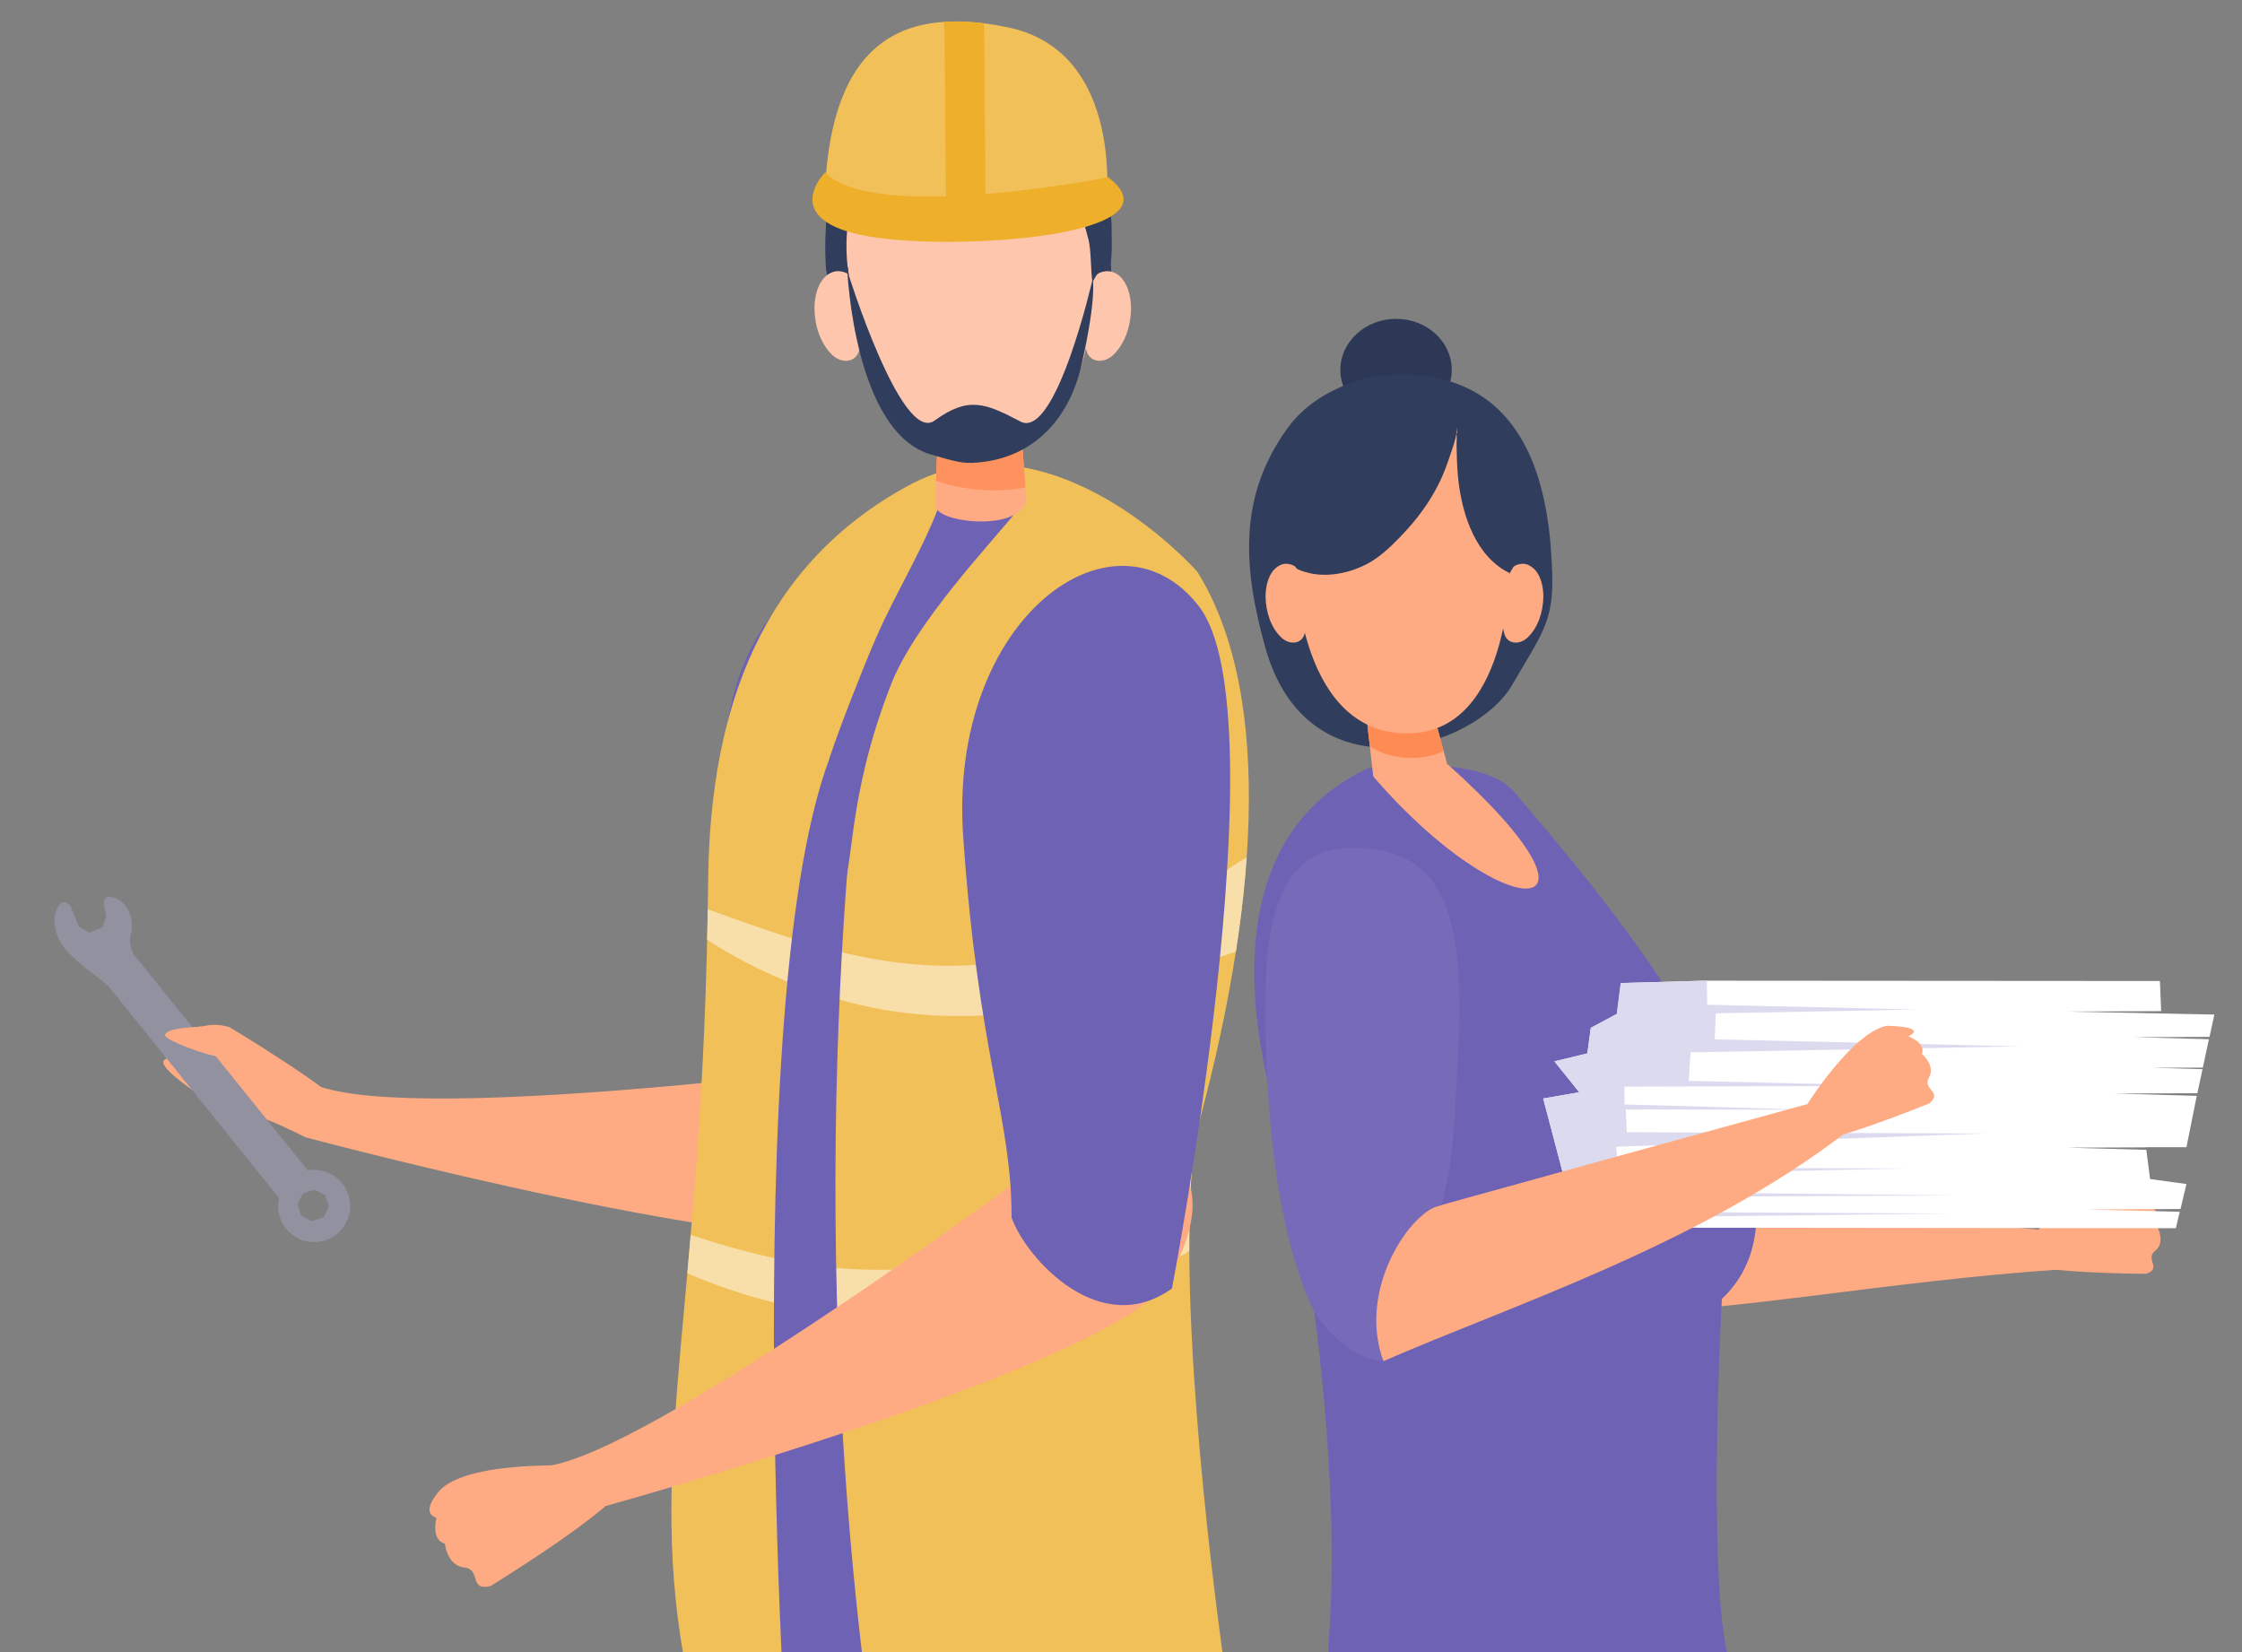 <?xml version="1.0" encoding="utf-8"?>
<!-- Generator: Adobe Illustrator 25.4.1, SVG Export Plug-In . SVG Version: 6.00 Build 0)  -->
<svg version="1.1" id="Layer_1" xmlns="http://www.w3.org/2000/svg" xmlns:xlink="http://www.w3.org/1999/xlink" x="0px" y="0px"
	 viewBox="0 0 1436.7 1058.6" style="enable-background:new 0 0 1436.7 1058.6;" xml:space="preserve">
<rect x="0" y="0" width="1436.7" height="1058.6" fill="#808080" stroke="none"/>
<style type="text/css">
	.st0{fill-rule:evenodd;clip-rule:evenodd;fill:#FEAB83;}
	.st1{fill-rule:evenodd;clip-rule:evenodd;fill:#9291A0;}
	.st2{fill-rule:evenodd;clip-rule:evenodd;fill:#6E62B5;}
	.st3{fill-rule:evenodd;clip-rule:evenodd;fill:#F2C059;}
	
		.st4{clip-path:url(#SVGID_00000028309581136682708500000007644189241332756666_);fill-rule:evenodd;clip-rule:evenodd;fill:#F8DFAA;}
	
		.st5{clip-path:url(#SVGID_00000028309581136682708500000007644189241332756666_);fill-rule:evenodd;clip-rule:evenodd;fill:#6E62B5;}
	
		.st6{clip-path:url(#SVGID_00000125563363846503463670000012891567341174341291_);fill-rule:evenodd;clip-rule:evenodd;fill:#FE925E;}
	.st7{fill-rule:evenodd;clip-rule:evenodd;fill:#303D5C;}
	.st8{fill-rule:evenodd;clip-rule:evenodd;fill:#FEC6AD;}
	
		.st9{clip-path:url(#SVGID_00000136391911820888815120000013275355308626075287_);fill-rule:evenodd;clip-rule:evenodd;fill:#EEAF2B;}
	.st10{fill-rule:evenodd;clip-rule:evenodd;fill:#EEAF2B;}
	.st11{fill-rule:evenodd;clip-rule:evenodd;fill:#2C3855;}
	.st12{fill-rule:evenodd;clip-rule:evenodd;fill:#766AB9;}
	.st13{fill-rule:evenodd;clip-rule:evenodd;fill:#E28F8B;}
	.st14{fill-rule:evenodd;clip-rule:evenodd;fill:#FFFFFF;}
	
		.st15{clip-path:url(#SVGID_00000120551252888507482830000012188945509809967532_);fill-rule:evenodd;clip-rule:evenodd;fill:#DCDAEE;}
	
		.st16{clip-path:url(#SVGID_00000070809688008303122060000014735375962812726954_);fill-rule:evenodd;clip-rule:evenodd;fill:#FE8B53;}
	.st17{fill-rule:evenodd;clip-rule:evenodd;}
</style>
<g>
	<path class="st0" d="M585.3,678.4c0,0-316,43.5-383,16.9l-6.3,33.5c0,0,309.3,82.8,377.7,60.8C573.8,789.6,677.2,743.6,585.3,678.4
		L585.3,678.4z"/>
	<path class="st0" d="M196.2,729c-45.3-23.3-51.2-15.5-72.8-30.5c0,0-26.2-17.7-16.7-19.9c0,0-3.7-6.3,4-7.3c0,0-2.5-11.9,7.2-11.7
		c9.8,0.1,15.8-5.6,29.4-1.3c0,0,69.7,41.8,78,55.6L196.2,729L196.2,729z"/>
	<path class="st1" d="M197.2,749.9L86.5,612.6l-0.1,0.1c-1.9-3-4.2-8.2-2.6-13.8c2.6-8.8-1.4-22.3-13-24.3c0,0-5.1-0.9-4.1,5.9
		l1.3,6.8l-2.1,6.6l-8.4,3.8l-6.9-3.8l-5.4-13.2c0,0-5.7-8.2-9.6,4.2c0,0-4.1,13.4,9,26.3c13.1,12.9,22.4,17.2,23.8,20.2l0.4-0.3
		l110,136.5c-0.3,1.4-0.5,2.9-0.6,4.4c-0.4,12.8,9.6,23.5,22.3,23.9c12.8,0.4,23.5-9.6,23.9-22.3c0.4-12.8-9.6-23.5-22.3-23.9
		C200.5,749.5,198.9,749.6,197.2,749.9L197.2,749.9z M190.6,771.6l2.4,7.4l6.9,3.5l7.4-2.4l3.5-6.9l-2.4-7.4l-6.9-3.5l-7.4,2.4
		L190.6,771.6L190.6,771.6z"/>
	<path class="st0" d="M130.4,658.4c-2-1.3-2.1-0.5-4-0.4c-2.9,0.2-20.9,0.8-20.6,5.5c0.1,2.9,26.9,13.3,36.8,13.9
		C138.3,670.6,127.6,658.3,130.4,658.4L130.4,658.4z"/>
	<path class="st2" d="M638,774.8c0,0,19.2-335.2-44-394c-63.2-58.8-155.3,32.4-123.9,167.4C501.5,683.1,510,688,530.7,746.8
		C547.6,794.5,580,805.2,638,774.8L638,774.8z"/>
	<path class="st3" d="M437.8,1059.9h345.7c-7.9-57.8-30.2-237.4-17.6-331.6c38.9-140,51.8-280.7,1.4-361.9
		c0,0-92.9-105.6-185.5-55.1c-92.6,50.5-126.8,141-128,252.6C451,833.8,414.9,927.4,437.8,1059.9L437.8,1059.9z"/>
	<g>
		<defs>
			<path id="SVGID_1_" d="M437.8,1059.9h345.7c-7.9-57.8-30.2-237.4-17.6-331.6c38.9-140,51.8-280.7,1.4-361.9
				c0,0-92.9-105.6-185.5-55.1c-92.6,50.5-126.8,141-128,252.6C451,833.8,414.9,927.4,437.8,1059.9L437.8,1059.9z"/>
		</defs>
		<clipPath id="SVGID_00000068636158213448517190000014553253489199413900_">
			<use xlink:href="#SVGID_1_"  style="overflow:visible;"/>
		</clipPath>
		
			<path style="clip-path:url(#SVGID_00000068636158213448517190000014553253489199413900_);fill-rule:evenodd;clip-rule:evenodd;fill:#F8DFAA;" d="
			M433.7,575.5c80.9,28.8,151.7,59.7,243.6,33.4c33.9-9.7,66.6-25.2,95-42.2c4.1-2.5,40-28.4,40.2-21.4c0.2,7.9,0.4,50.6-3.4,55.8
			c-5.2,7.1-41.3,15.6-50.3,19.3c-65.2,27-142.4,41-215,21.7c-39.5-10.5-75.9-28.1-105.7-50.4c-1.8-1.3-29-18.5-24.7-21.3"/>
		
			<path style="clip-path:url(#SVGID_00000068636158213448517190000014553253489199413900_);fill-rule:evenodd;clip-rule:evenodd;fill:#F8DFAA;" d="
			M380.6,770.1c81.6,28.1,153,58,247,35.9c34.7-8.1,68.2-21.6,97.4-36.6c4.2-2.2,41.2-25.1,41.2-18.8c0.1,7.3-0.6,46.3-4.5,51
			c-5.4,6.4-42.3,13.4-51.5,16.6c-66.8,23.3-145.6,34.4-219,15.2c-39.9-10.5-76.6-27.4-106.5-48.4c-1.8-1.2-29.2-17.6-24.7-20"/>
		
			<path style="clip-path:url(#SVGID_00000068636158213448517190000014553253489199413900_);fill-rule:evenodd;clip-rule:evenodd;fill:#6E62B5;" d="
			M652.4,326.5c-18.4,22.8-65.9,72.6-81.3,111.8c-28.9,73.8-23.3,117.8-32.2,134.3c-0.6,1.2-7.6-86-7.2-87.3
			c6.4-19.4,21.4-57.5,29.5-76.2c12.3-28.3,29-54.9,40.1-83.7c2.3-5.9,6.5-26,13.3-29C620.6,293.8,645.7,323.2,652.4,326.5
			L652.4,326.5z"/>
		
			<path style="clip-path:url(#SVGID_00000068636158213448517190000014553253489199413900_);fill-rule:evenodd;clip-rule:evenodd;fill:#6E62B5;" d="
			M553,460.7c0,0-44.2,303,7.3,659.1l-56.4-0.5c0,0-35.8-562.8,44.3-665L553,460.7L553,460.7z"/>
	</g>
	<path class="st0" d="M602.4,261.5c0,0-3.7,47.2-2.4,62.4c-2.6,10.3,52.1,17.9,57.8-3.1l-8.4-109.1L602.4,261.5L602.4,261.5z"/>
	<g>
		<defs>
			<path id="SVGID_00000111159163121591552080000014937259795913238714_" d="M602.4,261.5c0,0-3.7,47.2-2.4,62.4
				c-2.6,10.3,52.1,17.9,57.8-3.1l-8.4-109.1L602.4,261.5L602.4,261.5z"/>
		</defs>
		<clipPath id="SVGID_00000092438882749346567160000006804637018304959658_">
			<use xlink:href="#SVGID_00000111159163121591552080000014937259795913238714_"  style="overflow:visible;"/>
		</clipPath>
		
			<path style="clip-path:url(#SVGID_00000092438882749346567160000006804637018304959658_);fill-rule:evenodd;clip-rule:evenodd;fill:#FE925E;" d="
			M676.8,304.6c0.1-1.4-1.4,1.8-2.2,2.3c-1.9,1.2-4.1,1.9-6.3,2.6c-6.3,2-13,3.4-19.8,4.1c-19.9,2.1-43.9-1.1-66.2-13
			c-5.2-2.8-21.5-11.8-22.8-21.5c-0.8-6.2,6.2-9.1,9.1-10.9c12.9-8,26.8-14.3,40.6-20.5c18.8-8.4,38-16,57.7-22.3
			c6.4-2,17-7.1,25.3,1.7c11.1,11.8,18.3,39.9,25.8,55.2"/>
	</g>
	<path class="st7" d="M712.3,178.4c-0.1-4.3-0.6-9.3-0.3-11.8c0.5-5,0.5-9.9,0.3-14.9c-1.2-21.3-5.4-43.4-13.8-63
		C691.9,73,536.2,87.4,537,90.8c1.5,5.8-3.3,16.1-4.3,21.9c-2.5,15.5-3.5,30.9-3.5,46.6c0,7.5-1.5,18.6,5.4,23.9
		c8.9,6.8,23.9,8.6,34.3,11.4c9.6,2.6,19.3,4.8,29.2,6.1c14.9,2,30,2.8,45.1,2.4c22.3-0.6,51-2.2,69-17.1"/>
	<path class="st8" d="M543.5,172.4c0,0,0.2,63.1,30.6,99.5c11.3,13.5,25.5,18.4,46.8,19.3c19,0.8,37-3.2,47.9-13.6
		c34-32.5,31.4-99,31.4-99c10.1-30.6-4.7-51.3-26.3-91.7L578,86.2C543.4,112.4,530.7,125.9,543.5,172.4L543.5,172.4z"/>
	<path class="st7" d="M702.9,182.8c-0.2-2.5-2.4,0.7-2.8-1.8c-1.2-7.2-0.8-20-2.5-27.1c-1.1-4.5-2.4-9-3.8-13.4
		c-5.2-16.7-12.6-47-35.2-44.1c-8.3,1.1-15.6,5.4-22.1,10.3c-4.2,3.2-9.9,8.3-15.5,8.4c-7.6,0.1-15.9-9.3-22.2-12.7
		c-5.2-2.8-11-5.5-17.1-5.7c-11.6-0.3-21.5,10-28,18.6c-11.7,15.4-12.6,40.7-10.2,58.3c0.7,5.3,6.4,19.9,0,22.9
		c-5,2.3-13.6-11.8-13.4-15.5c0.4-9.6-2.5-14.7-0.6-39c1.1-14,4.5-28.1,10.7-40.9c20.1-41.3,81.7-59,121.7-39.1
		c41.2,20.4,62.4,76.8,43.5,119.4"/>
	<path class="st3" d="M708.8,132.8c0,0,12.7-99.4-62.6-115.2C571.7,1.9,530.6,32.9,528.3,130.4L708.8,132.8L708.8,132.8z"/>
	<g>
		<defs>
			<path id="SVGID_00000163061474121862717260000002875779977183179692_" d="M708.8,132.8c0,0,12.7-99.4-62.6-115.2
				C571.7,1.9,530.6,32.9,528.3,130.4L708.8,132.8L708.8,132.8z"/>
		</defs>
		<clipPath id="SVGID_00000142169644864638352210000015120506247513531817_">
			<use xlink:href="#SVGID_00000163061474121862717260000002875779977183179692_"  style="overflow:visible;"/>
		</clipPath>
		
			<path style="clip-path:url(#SVGID_00000142169644864638352210000015120506247513531817_);fill-rule:evenodd;clip-rule:evenodd;fill:#EEAF2B;" d="
			M630.1,9.7c2.1-6.7-1-14-7.3-16.8c-6.5-2.9-14,0.4-16.6,7.3c-1,2.5-1.5,5.7-1.6,9.1c-0.1,4,0.7,8.8,0.7,11.8
			c0.2,12.4,0.1,24.8,0.3,37.2c0.4,40.2,0.5,80.5,1.1,120.7c0.1,7.4,5.9,13.4,12.9,13.4c7-0.1,12.7-6.1,12.5-13.6
			c-0.6-40.2-0.7-80.4-1.1-120.6c-0.1-12.5-0.1-24.9-0.3-37.4C630.8,18.1,630.2,10.7,630.1,9.7L630.1,9.7z"/>
	</g>
	<path class="st10" d="M710.2,113.6c0,0-150.5,29.8-181.4-3.2c0,0-33.5,33.3,35.2,42.2C624,160.3,757,149.8,710.2,113.6L710.2,113.6
		z"/>
	<path class="st8" d="M550.7,224c0.2-1.9,4.2-12.6,2.7-23c-1.8-12.5-9.2-24.9-9.9-25.3c-0.8-0.5-1.5-1-1.7-1c-1-0.4-2-0.7-3-0.8
		c-2.9-0.5-5.7,0.3-8.1,1.9c-6.8,4.6-8.9,14.7-8.8,22.4c0.2,10.4,3.8,22.2,11.7,29.5C539.7,233.2,548.8,232.4,550.7,224L550.7,224z"
		/>
	<path class="st8" d="M696,224c-0.2-1.9-4.2-12.6-2.7-23c1.8-12.5,9.2-24.9,9.9-25.3c0.8-0.5,1.5-1,1.7-1c1-0.4,2-0.7,3-0.8
		c2.9-0.5,5.7,0.3,8.1,1.9c6.8,4.6,8.9,14.7,8.8,22.4c-0.2,10.4-3.8,22.2-11.7,29.5C707,233.2,697.9,232.4,696,224L696,224z"/>
	<path class="st7" d="M700.2,178.7c0,0-23.5,103.4-46.3,91.4c-22.8-12-33.5-16.2-55-0.6C577.5,285,543,173.6,543,173.6
		s4.4,103.7,53.8,117.7c9.2,2.6,17.8,5.6,25.7,5.3c38-1.4,62.3-26.6,70.6-62.9C703,189.8,700.2,178.7,700.2,178.7L700.2,178.7z"/>
	<path class="st0" d="M698.6,722.5c0,0-275.4,207-347.8,216.9l37.8,25.5c0,0,305.9-85,355.2-138.5
		C743.8,826.3,812.2,734.2,698.6,722.5L698.6,722.5z"/>
	<path class="st2" d="M751,825.6c0,0,70.9-368.1,17.2-437.2c-53.7-69-160.6,7.3-151,147.3c9.6,140,31.3,181.4,31,244.5
		C658.1,807.4,705.4,858.5,751,825.6L751,825.6z"/>
	<path class="st0" d="M371.2,939.3c0,0-68.2-3.9-88.4,14.7c0,0-14.7,14.7-3.1,18.6c0,0-3.8,14.2,5.4,16.5c0,0,1.3,14.1,12.4,15.3
		c11.1,1.2,2.7,15.3,16.8,11.9c0,0,81.5-49.9,86.2-65.6L371.2,939.3L371.2,939.3z"/>
	<path class="st11" d="M894.6,204.3c19.7,0,35.7,14.6,35.7,32.6c0,18-16,32.6-35.7,32.6c-19.7,0-35.7-14.6-35.7-32.6
		C859,218.9,875,204.3,894.6,204.3L894.6,204.3z"/>
	<path class="st7" d="M906.4,240.2c-7.4-0.5-24.1,0.5-24.8,0.7c-0.6,0.1-1.2,0.3-1.8,0.4c-0.6,0.1-1.2,0.3-1.8,0.4
		c-20.6,5.1-40.2,15.1-52.9,32.6c-32.2,44.4-28.2,90.4-14.4,140.2c27.2,98.3,134.5,65.7,158.3,24.4c18.4-31.8,26.5-40.2,25.7-70.1
		C993.4,319,982.3,245.8,906.4,240.2L906.4,240.2z"/>
	<path class="st0" d="M1305.6,788.2c0,0,42.6-30.2,63.6-26c0,0,17.2,0.3,9.9,11.1c0,0,8.5,7.9,3.5,13.1c0,0,5.2,9.9-1.6,15.1
		c-6.7,5.3,4.8,11.3-5.8,14.7c0,0-74.1-0.1-83.8-8.6L1305.6,788.2L1305.6,788.2z"/>
	<path class="st0" d="M1076.7,765.4c-120.3-27.2-46.5,76.4-43.6,76.3c83.6-1.9,175.4-20.6,286.2-28.2c0.1-8.5-1.3-17.1-14.3-25.7
		C1304.9,787.9,1089.5,768.3,1076.7,765.4L1076.7,765.4z"/>
	<path class="st12" d="M1060.5,822.3c10.4-12.4,21.6-44.6,18.9-51.4c-24.7-64.1-54.1-292.7-145.2-233.9
		c-18.7,12-76.2,79.2-48.2,124.1c0,0,77.9,138.8,147,183.9C1038.4,848.3,1046.4,839,1060.5,822.3L1060.5,822.3z"/>
	<path class="st13" d="M1006.3,1013.2c17.7-1.3,53.8-21.9,54.2-29.9c3.2-75.3-16.1-458.5-120.2-490.4c-23.5-7.2-70,72.8-33.9,265.3
		c0,0,6.6,167.6,56.5,243.2C966.7,1007.2,987.6,1014.6,1006.3,1013.2L1006.3,1013.2z"/>
	<path class="st2" d="M851.3,1059.9c-0.1-2.8,0-5.8,0.2-8.9c10.3-133.5-24.8-310.5-24.8-310.5s-76.5-188.8,49.8-248.2
		c0,0,72-10.5,93.9,15.3c44.3,52.1,215.8,246.7,133,324.7c0,0-9.3,168.8,3.4,227.6H851.3L851.3,1059.9z"/>
	<polygon class="st14" points="1397.3,774.7 1401.1,758.7 1377.8,755.5 1375.4,736.8 1324.4,735.4 1375.2,735.2 1375.2,735.1 
		1401.1,735.1 1407.7,702.2 1355.1,700.7 1408.1,700.5 1411.4,685.1 1379.3,684.2 1411.6,684.1 1415.5,665.9 1367.5,664.6 
		1415.9,664.4 1419,650.1 1324.4,648.2 1384.8,647.9 1384.9,648.1 1384.1,628.6 1092.2,628.4 1038.6,629.9 1036.1,649.7 
		1019.4,658.6 1017.2,675 996.1,680.1 1012,699.9 988.9,703.9 1010.7,786.6 1394.3,787 1396.8,776.5 1336.8,775 1397.3,774.7 	"/>
	<g>
		<defs>
			<polygon id="SVGID_00000026854275476039335620000005868922809525599380_" points="1397.3,774.7 1401.1,758.7 1377.8,755.5 
				1375.4,736.8 1324.4,735.4 1375.2,735.2 1375.2,735.1 1401.1,735.1 1407.7,702.2 1355.1,700.7 1408.1,700.5 1411.4,685.1 
				1379.3,684.2 1411.6,684.1 1415.5,665.9 1367.5,664.6 1415.9,664.4 1419,650.1 1324.4,648.2 1384.8,647.9 1384.9,648.1 
				1384.1,628.6 1092.2,628.4 1038.6,629.9 1036.1,649.7 1019.4,658.6 1017.2,675 996.1,680.1 1012,699.9 988.9,703.9 1010.7,786.6 
				1394.3,787 1396.8,776.5 1336.8,775 1397.3,774.7 			"/>
		</defs>
		<clipPath id="SVGID_00000158011902008129469450000001856639975801787314_">
			<use xlink:href="#SVGID_00000026854275476039335620000005868922809525599380_"  style="overflow:visible;"/>
		</clipPath>
		
			<polygon style="clip-path:url(#SVGID_00000158011902008129469450000001856639975801787314_);fill-rule:evenodd;clip-rule:evenodd;fill:#DCDAEE;" points="
			1093.7,622.4 1094,643.8 1228.4,646.9 1099.5,649.3 1098.8,666 1294.7,670.5 1083.3,674.3 1082.2,692.6 1218.1,695.8 1041,696.3 
			1041,707.7 1159.3,711.1 1041.8,710.9 1042.5,725.5 1272.3,726.3 1035.6,734.8 1037,748.2 1222.1,748.7 1039.8,752.6 
			1037.7,763.7 1253.8,766 1038.4,767 1042.5,776.6 1250.3,777.6 1041.8,780 1046.9,792.3 981,794.5 965.7,620.7 1093.7,622.4 		"/>
	</g>
	<path class="st0" d="M1158,707.7c0,0,29-46,51-50.4c0,0,26.8,0.2,14,6.8c0,0,11.3,4.2,8.6,11.2c0,0,8.9,7.5,4.5,15.2
		c-4.4,7.8,9.1,9,0.3,16.5c0,0-71.5,29.3-84.3,25L1158,707.7L1158,707.7z"/>
	<path class="st0" d="M891,781.4c-58.7,18.5-6.9,91.9-4.2,90.7c79.9-35,201.1-73.9,294.5-145.3c-3.3-8.3-8.1-16-24-19.1
		C1157.2,707.7,904,777.3,891,781.4L891,781.4z"/>
	<path class="st12" d="M886.6,872.4c-17.5-46.9,18.5-97.8,37-100.1c6.5-26,7.2-26.4,11-101.2c4.7-92.9-14.4-123.6-59.2-127.4
		c-22.9-1.9-59.8-0.5-64,78.8c0,0-6.4,134.4,28.2,212.6C848.1,854.1,869,871.1,886.6,872.4L886.6,872.4z"/>
	<path class="st0" d="M910.1,425.9l17.2,63.5c116.7,104.2,37.1,106.2-47.3,8.1L867.8,390L910.1,425.9L910.1,425.9z"/>
	<g>
		<defs>
			<path id="SVGID_00000116194184368970194700000000146916256768085918_" d="M910.1,425.9l17.2,63.5
				c116.7,104.2,37.1,106.2-47.3,8.1L867.8,390L910.1,425.9L910.1,425.9z"/>
		</defs>
		<clipPath id="SVGID_00000076605851847493971480000015782642125742901384_">
			<use xlink:href="#SVGID_00000116194184368970194700000000146916256768085918_"  style="overflow:visible;"/>
		</clipPath>
		
			<path style="clip-path:url(#SVGID_00000076605851847493971480000015782642125742901384_);fill-rule:evenodd;clip-rule:evenodd;fill:#FE8B53;" d="
			M868.9,467.3c13.4,30.5,79.4,18.2,58.6-2.4c0,0-24.4-18.2-33.2-22.4c-4-1.9-8.5-3.7-13.2-2.5C875,441.7,873.9,463.5,868.9,467.3
			L868.9,467.3z"/>
	</g>
	<path class="st17" d="M856.4,352.8c0.3-0.1,0.5-0.3,0.8-0.5c0.5-0.3,1.1-0.5,1.7-0.8c1.8-0.7,3.7-1.2,5.6-1.2c3.7,0,7,1.9,10.6,2.4
		c1.4,0.2,3.5-0.1,3.5-2.2c-0.1-2.6-2.6-4.2-4.4-5.1c-4.4-2.4-9.9-3.4-14.8-1.4C853.7,346.1,852,355,856.4,352.8L856.4,352.8z"/>
	<path class="st0" d="M829.9,360.2c0,0,0.2,106.7,69,109.7c68.8,3,68.5-104.2,68.5-104.2l-22.1-95.6l-78.7-2.2L829.9,360.2
		L829.9,360.2z"/>
	<path class="st7" d="M933.8,277.5c-0.9-0.5-0.2,2-0.3,3c-0.1,2.1-0.1,4.1-0.1,6.2c0.1,5.9,0.3,11.7,0.8,17.6
		c1.9,21.8,9.5,48.9,29.8,61.1c5.2,3.1,11.3,4.5,17.2,6.1c0.6,0.2,5,1.7,5.5,1c0.5-0.8-0.2-2.6-0.3-3.4c-0.6-3.6-1.3-7.1-2.2-10.7
		c-3.7-14.1-9-27.7-14.4-41.2c-3.4-8.5-7.1-16.9-10.6-25.3c-5.4-12.8-10.8-26.7-24.1-33.1c-11.1-5.4-22.2-3.3-34-2.5
		c-14.3,1-30-1.4-42.7,6.6c-9.6,6-15.2,16.5-19.2,26.6c-6.8,17.3-11.9,35.8-11.1,54.4c0.2,5.2-1.6,12.6,0,17.6
		c1.1,3.4,8.7,5.2,11.3,5.8c11.9,2.7,25.5-0.2,36.2-5.7c8.3-4.3,15.1-10.8,21.5-17.4c13.7-14.1,24.5-29.7,30.8-48.5
		c2.2-6.7,5.8-15.2,5.8-22.4"/>
	<path class="st0" d="M836.2,405.4c0.1-1.7,3.7-11.1,2.4-20.2c-1.6-11-8.1-21.8-8.7-22.2c-0.7-0.4-1.3-0.8-1.5-0.9
		c-0.9-0.3-1.7-0.6-2.6-0.7c-2.5-0.5-5,0.2-7.1,1.7c-6,4.1-7.8,12.9-7.7,19.6c0.2,9.2,3.3,19.5,10.2,25.9
		C826.6,413.6,834.6,412.8,836.2,405.4L836.2,405.4z"/>
	<path class="st0" d="M963.8,405.4c-0.1-1.7-3.7-11.1-2.4-20.2c1.6-11,8.1-21.8,8.7-22.2c0.7-0.4,1.3-0.8,1.5-0.9
		c0.9-0.3,1.7-0.6,2.6-0.7c2.5-0.5,5,0.2,7.1,1.7c6,4.1,7.8,12.9,7.7,19.6c-0.2,9.2-3.3,19.5-10.2,25.9
		C973.4,413.6,965.4,412.8,963.8,405.4L963.8,405.4z"/>
</g>
</svg>
